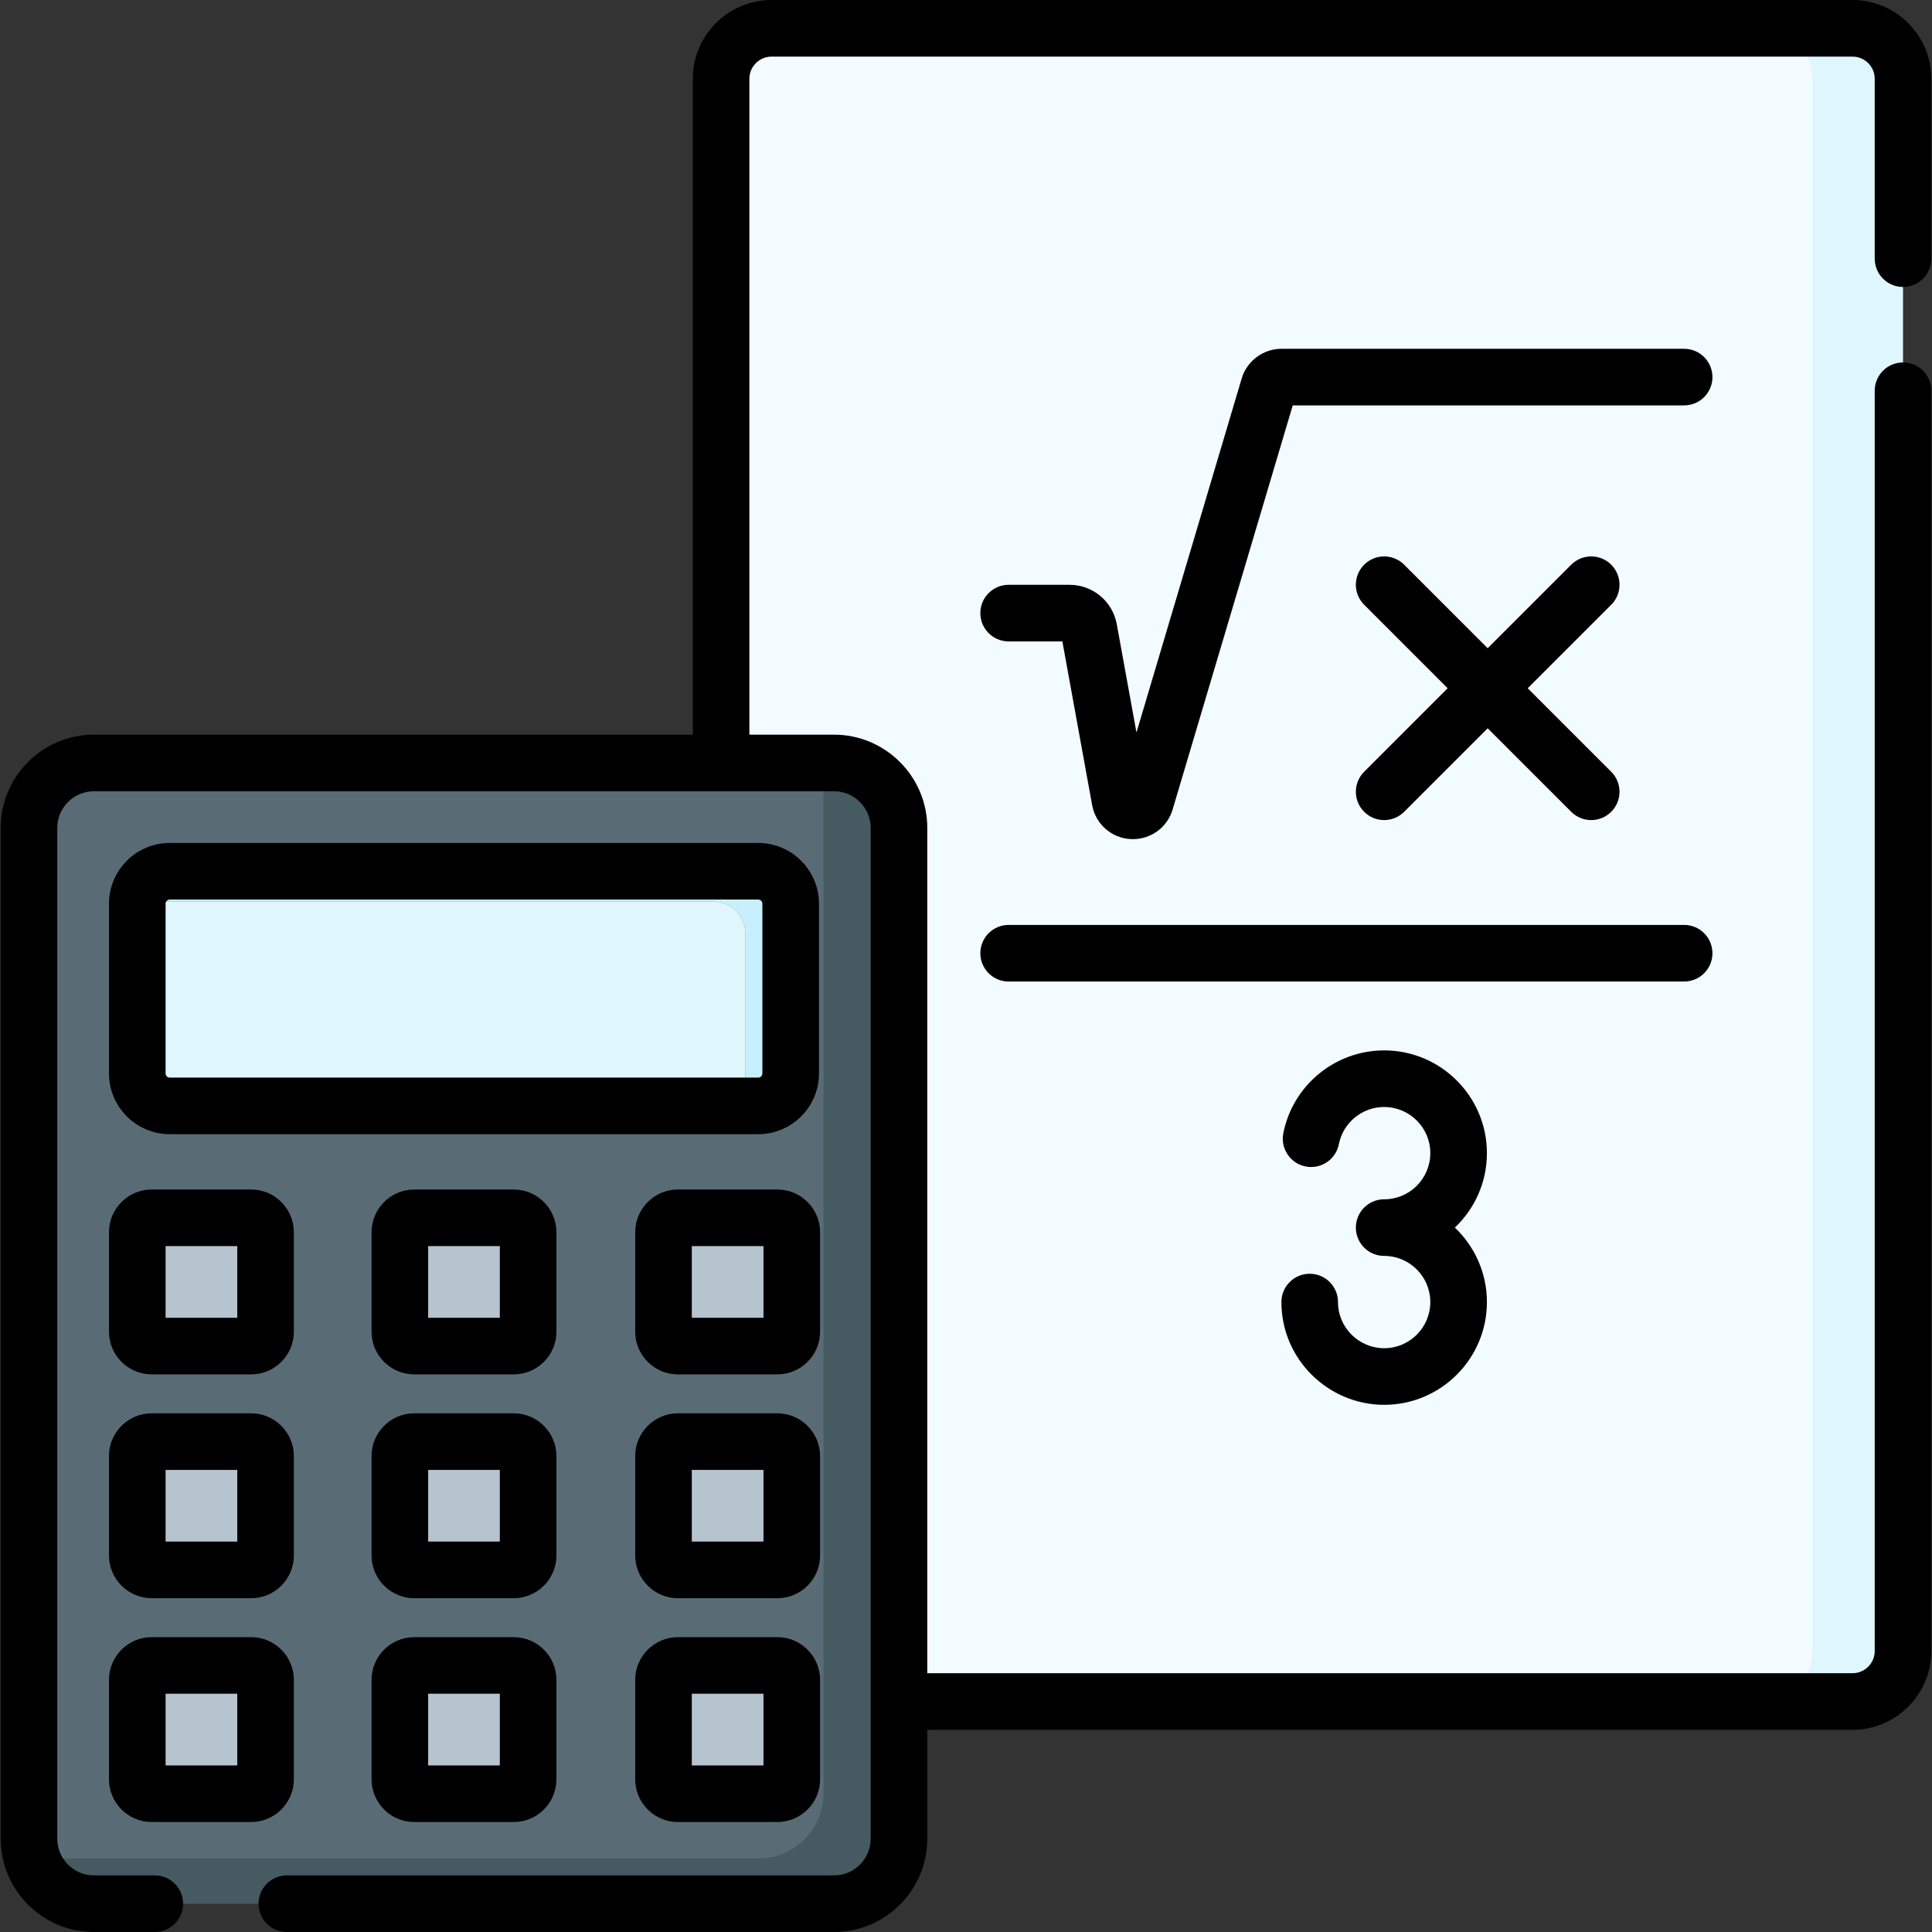 <svg id="Capa_1" enable-background="new 0 0 512 512" height="512" viewBox="0 0 512 512" width="512" xmlns="http://www.w3.org/2000/svg"><rect x="0" y="0" width="512" height="512" fill="#333333" stroke="none"/><g><g><path d="m474.936 7.5c-5.93 0-258.524 0-270.459 0-7.391 0-13.383 5.992-13.383 13.383v416.653c0 7.391 5.992 13.383 13.383 13.383h270.459c7.391 0 13.383-5.992 13.383-13.383v-416.653c0-7.391-5.991-13.383-13.383-13.383z" fill="#f2fbff"/><path d="m490.936 7.5h-24c7.391 0 13.383 5.992 13.383 13.383v416.653c0 7.391-5.992 13.383-13.383 13.383h24c7.391 0 13.383-5.992 13.383-13.383v-416.653c0-7.391-5.991-13.383-13.383-13.383z" fill="#dff6fd"/><path d="m217.43 202.189h-192.529c-9.51 0-17.22 7.71-17.22 17.22v267.87c0 1.82.287 3.573.811 5.22.001.002.001.004.002.006-.001-.002-.001-.004-.002-.006l11.938 5.25h183.01c4.181 0 8.282-1.14 11.863-3.297 6.905-4.16 11.127-11.632 11.127-19.693v-264.342z" fill="#596c76"/><g fill="#b6c4cf"><path d="m66.551 356.727h-26.343c-2.113 0-3.827-1.713-3.827-3.827v-26.343c0-2.113 1.713-3.827 3.827-3.827h26.343c2.113 0 3.827 1.713 3.827 3.827v26.343c-.001 2.114-1.714 3.827-3.827 3.827z"/><path d="m136.132 356.727h-26.343c-2.113 0-3.827-1.713-3.827-3.827v-26.343c0-2.113 1.713-3.827 3.827-3.827h26.343c2.113 0 3.827 1.713 3.827 3.827v26.343c0 2.114-1.714 3.827-3.827 3.827z"/><path d="m206.004 356.727h-26.343c-2.113 0-3.827-1.713-3.827-3.827v-26.343c0-2.113 1.713-3.827 3.827-3.827h26.343c2.113 0 3.827 1.713 3.827 3.827v26.343c-.001 2.114-1.714 3.827-3.827 3.827z"/><path d="m66.551 416.041h-26.343c-2.113 0-3.827-1.713-3.827-3.827v-26.343c0-2.113 1.713-3.827 3.827-3.827h26.343c2.113 0 3.827 1.713 3.827 3.827v26.343c-.001 2.114-1.714 3.827-3.827 3.827z"/><path d="m136.132 416.041h-26.343c-2.113 0-3.827-1.713-3.827-3.827v-26.343c0-2.113 1.713-3.827 3.827-3.827h26.343c2.113 0 3.827 1.713 3.827 3.827v26.343c0 2.114-1.714 3.827-3.827 3.827z"/><path d="m206.004 416.041h-26.343c-2.113 0-3.827-1.713-3.827-3.827v-26.343c0-2.113 1.713-3.827 3.827-3.827h26.343c2.113 0 3.827 1.713 3.827 3.827v26.343c-.001 2.114-1.714 3.827-3.827 3.827z"/><path d="m66.551 475.355h-26.343c-2.113 0-3.827-1.713-3.827-3.827v-26.343c0-2.113 1.713-3.827 3.827-3.827h26.343c2.113 0 3.827 1.713 3.827 3.827v26.343c-.001 2.114-1.714 3.827-3.827 3.827z"/><path d="m136.132 475.355h-26.343c-2.113 0-3.827-1.713-3.827-3.827v-26.343c0-2.113 1.713-3.827 3.827-3.827h26.343c2.113 0 3.827 1.713 3.827 3.827v26.343c0 2.114-1.714 3.827-3.827 3.827z"/><path d="m206.004 475.355h-26.343c-2.113 0-3.827-1.713-3.827-3.827v-26.343c0-2.113 1.713-3.827 3.827-3.827h26.343c2.113 0 3.827 1.713 3.827 3.827v26.343c-.001 2.114-1.714 3.827-3.827 3.827z"/></g><path d="m221.02 202.189h-3.59c.524 1.647.811 3.4.811 5.22v267.87c0 9.51-7.71 17.22-17.22 17.22h-192.53c2.212 6.957 8.72 12 16.41 12h196.119c9.51 0 17.22-7.71 17.22-17.22v-267.87c.001-9.51-7.709-17.22-17.22-17.22z" fill="#465a61"/><path d="m200.93 230.89h-155.939c-4.549 0-8.265 3.531-8.579 8h152.518c4.755 0 8.61 3.855 8.61 8.61v44.964c0 .206-.017.408-.031.61h3.421c4.755 0 8.61-3.855 8.61-8.61v-44.964c0-4.755-3.855-8.61-8.61-8.61z" fill="#c8effe"/><path d="m197.509 293.074c.048-.684.031 2.941.031-45.574 0-4.755-3.855-8.61-8.61-8.61h-152.518c-.014.202-.031.404-.031.61v44.964c0 4.755 3.855 8.61 8.61 8.61z" fill="#dff6fd"/></g><g><path d="m200.93 223.39h-155.939c-8.883 0-16.11 7.227-16.11 16.11v44.964c0 8.883 7.228 16.11 16.11 16.11h155.939c8.883 0 16.11-7.227 16.11-16.11v-44.964c0-8.883-7.227-16.11-16.11-16.11zm1.11 61.074c0 .612-.498 1.11-1.11 1.11h-155.939c-.612 0-1.11-.498-1.11-1.11v-44.964c0-.612.498-1.11 1.11-1.11h155.939c.612 0 1.11.498 1.11 1.11z"/><path d="m28.881 352.9c0 6.246 5.081 11.327 11.327 11.327h26.343c6.245 0 11.326-5.081 11.326-11.327v-26.343c0-6.246-5.081-11.327-11.326-11.327h-26.343c-6.246 0-11.327 5.081-11.327 11.327zm15-22.669h18.996v18.996h-18.996z"/><path d="m147.459 326.558c0-6.246-5.081-11.327-11.327-11.327h-26.343c-6.245 0-11.326 5.081-11.326 11.327v26.342c0 6.246 5.081 11.327 11.326 11.327h26.343c6.246 0 11.327-5.081 11.327-11.327zm-15 22.669h-18.996v-18.996h18.996z"/><path d="m217.33 326.558c0-6.246-5.081-11.327-11.326-11.327h-26.343c-6.246 0-11.327 5.081-11.327 11.327v26.342c0 6.246 5.081 11.327 11.327 11.327h26.343c6.245 0 11.326-5.081 11.326-11.327zm-15 22.669h-18.996v-18.996h18.996z"/><path d="m28.881 412.214c0 6.246 5.081 11.327 11.327 11.327h26.343c6.245 0 11.326-5.081 11.326-11.327v-26.343c0-6.246-5.081-11.327-11.326-11.327h-26.343c-6.246 0-11.327 5.081-11.327 11.327zm15-22.669h18.996v18.996h-18.996z"/><path d="m147.459 385.872c0-6.246-5.081-11.327-11.327-11.327h-26.343c-6.245 0-11.326 5.081-11.326 11.327v26.343c0 6.246 5.081 11.327 11.326 11.327h26.343c6.246 0 11.327-5.081 11.327-11.327zm-15 22.669h-18.996v-18.996h18.996z"/><path d="m217.33 385.872c0-6.246-5.081-11.327-11.326-11.327h-26.343c-6.246 0-11.327 5.081-11.327 11.327v26.343c0 6.246 5.081 11.327 11.327 11.327h26.343c6.245 0 11.326-5.081 11.326-11.327zm-15 22.669h-18.996v-18.996h18.996z"/><path d="m28.881 471.528c0 6.246 5.081 11.327 11.327 11.327h26.343c6.245 0 11.326-5.081 11.326-11.327v-26.342c0-6.246-5.081-11.327-11.326-11.327h-26.343c-6.246 0-11.327 5.081-11.327 11.327zm15-22.669h18.996v18.996h-18.996z"/><path d="m136.132 433.859h-26.343c-6.245 0-11.326 5.081-11.326 11.327v26.342c0 6.246 5.081 11.327 11.326 11.327h26.343c6.246 0 11.327-5.081 11.327-11.327v-26.342c0-6.246-5.081-11.327-11.327-11.327zm-3.673 33.996h-18.996v-18.996h18.996z"/><path d="m206.004 433.859h-26.343c-6.246 0-11.327 5.081-11.327 11.327v26.342c0 6.246 5.081 11.327 11.327 11.327h26.343c6.245 0 11.326-5.081 11.326-11.327v-26.342c0-6.246-5.081-11.327-11.326-11.327zm-3.674 33.996h-18.996v-18.996h18.996z"/><path d="m446.313 92.435h-106.724c-4.824 0-9.152 3.229-10.525 7.852l-27.89 93.833-5.218-28.694c-1.1-6.053-6.363-10.446-12.516-10.446h-16.14c-4.143 0-7.5 3.358-7.5 7.5s3.357 7.5 7.5 7.5h14.238l7.889 43.385c.913 5.021 5.109 8.722 10.204 9 .205.011.409.017.611.017 4.847 0 9.117-3.157 10.514-7.853l31.832-107.095h103.726c4.143 0 7.5-3.358 7.5-7.5s-3.358-7.499-7.501-7.499z"/><path d="m361.513 215.133c2.93 2.929 7.678 2.929 10.607 0l22.132-22.132 22.132 22.132c2.93 2.929 7.678 2.929 10.607 0s2.929-7.678 0-10.606l-22.132-22.132 22.132-22.132c2.929-2.929 2.929-7.678 0-10.606-2.93-2.929-7.678-2.929-10.607 0l-22.132 22.132-22.132-22.132c-2.93-2.929-7.678-2.929-10.607 0s-2.929 7.678 0 10.606l22.132 22.132-22.132 22.132c-2.929 2.929-2.929 7.678 0 10.606z"/><path d="m453.813 252.616c0-4.142-3.357-7.5-7.5-7.5h-179.013c-4.143 0-7.5 3.358-7.5 7.5s3.357 7.5 7.5 7.5h179.014c4.142 0 7.499-3.358 7.499-7.5z"/><path d="m394.049 305.597c0-15.016-12.217-27.232-27.232-27.232-12.983 0-24.221 9.236-26.721 21.961-.799 4.064 1.85 8.007 5.914 8.805 4.059.799 8.007-1.849 8.805-5.914 1.121-5.709 6.169-9.853 12.002-9.853 6.745 0 12.232 5.487 12.232 12.232s-5.487 12.232-12.232 12.232c-4.143 0-7.5 3.358-7.5 7.5s3.357 7.5 7.5 7.5c6.745 0 12.232 5.487 12.232 12.232s-5.487 12.232-12.232 12.232c-6.61 0-12.231-5.371-12.231-12.232 0-4.142-3.357-7.5-7.5-7.5s-7.5 3.358-7.5 7.5c0 15.201 12.469 27.232 27.231 27.232 15.016 0 27.232-12.216 27.232-27.232 0-7.76-3.268-14.767-8.494-19.732 5.226-4.964 8.494-11.971 8.494-19.731z"/><path d="m504.319 76.051c4.143 0 7.5-3.358 7.5-7.5v-47.668c0-11.515-9.368-20.883-20.882-20.883h-286.459c-11.515 0-20.883 9.368-20.883 20.883v173.807h-158.694c-13.631 0-24.721 11.089-24.721 24.72v267.87c0 13.631 11.09 24.72 24.721 24.72h16.119c4.143 0 7.5-3.358 7.5-7.5s-3.357-7.5-7.5-7.5h-16.119c-5.36 0-9.721-4.36-9.721-9.72v-267.87c0-5.36 4.36-9.72 9.721-9.72h196.119c5.251 0 9.72 4.273 9.72 9.72v267.87c0 5.36-4.36 9.72-9.72 9.72h-145c-4.143 0-7.5 3.358-7.5 7.5s3.357 7.5 7.5 7.5h145c13.631 0 24.72-11.089 24.72-24.72v-28.861h245.196c11.515 0 20.883-9.368 20.883-20.883v-333.985c0-4.142-3.357-7.5-7.5-7.5s-7.5 3.358-7.5 7.5v333.985c0 3.244-2.639 5.883-5.883 5.883h-245.196c0-10.466 0-217.393 0-224.009 0-13.651-11.127-24.72-24.72-24.72h-22.426v-173.807c0-3.244 2.639-5.883 5.883-5.883h286.459c3.244 0 5.883 2.639 5.883 5.883v47.668c0 4.142 3.358 7.5 7.5 7.5z"/></g></g></svg>
